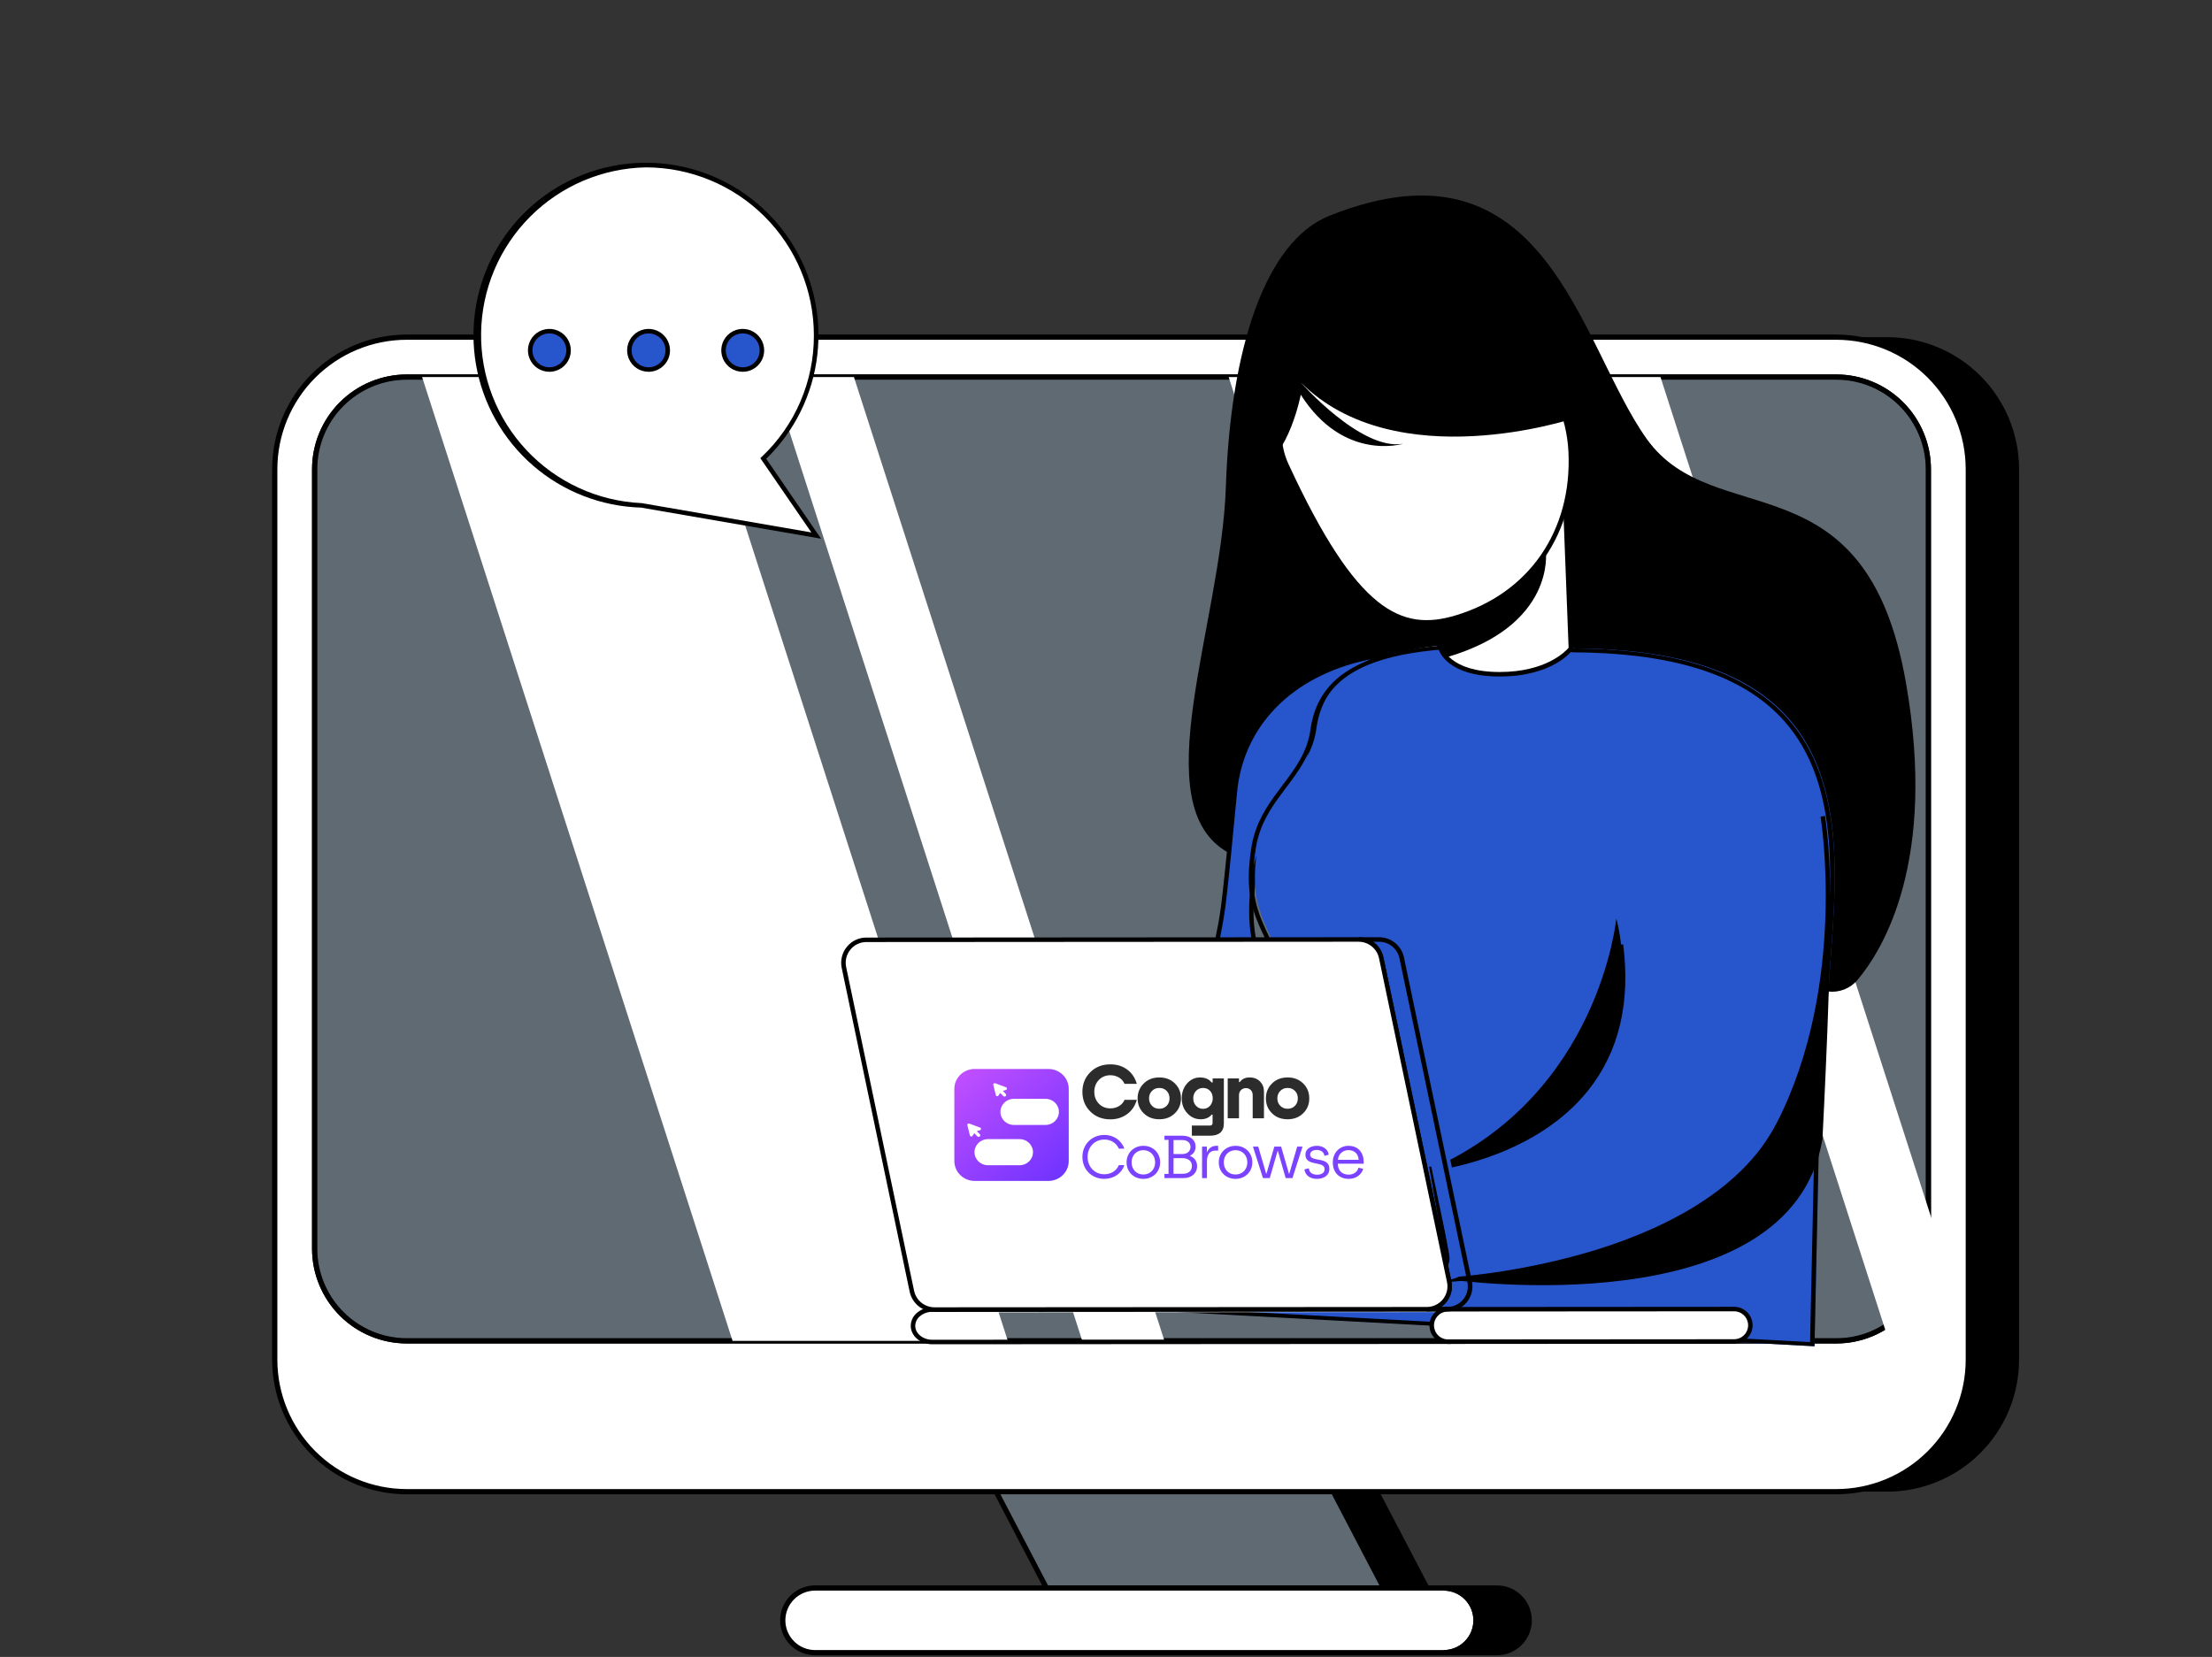 <svg width="299" height="224" viewBox="0 0 299 224" fill="none" xmlns="http://www.w3.org/2000/svg">
<rect x="0" y="0" width="299" height="224" fill="#333333" stroke="none"/>
<g clip-path="url(#clip0)">
<path d="M180.06 201.307L187.049 214.682H192.867L185.871 201.307H180.06Z" fill="black"/>
<path d="M193.449 215.035H186.836L179.478 200.957H186.083L193.449 215.035ZM187.261 214.33H192.279L185.65 201.662H180.642L187.261 214.33Z" fill="black"/>
<path d="M134.46 201.307L141.449 214.682H187.048L180.06 201.307H134.46Z" fill="#C2E6FF" fill-opacity="0.31"/>
<path d="M187.631 215.035H141.237L133.889 200.957H180.283L187.631 215.035ZM141.662 214.33H186.469L179.849 201.662H135.043L141.662 214.33Z" fill="black"/>
<path d="M255.078 45.581H248.225C252.957 45.581 257.495 47.461 260.841 50.807C264.187 54.153 266.067 58.691 266.067 63.423V183.815C266.067 188.546 264.187 193.084 260.841 196.43C257.495 199.776 252.957 201.656 248.225 201.656H255.078C259.81 201.656 264.348 199.776 267.694 196.43C271.04 193.084 272.919 188.546 272.919 183.815V63.425C272.92 61.081 272.458 58.761 271.562 56.596C270.665 54.431 269.351 52.464 267.694 50.807C266.038 49.151 264.071 47.836 261.906 46.939C259.741 46.043 257.421 45.581 255.078 45.581Z" fill="black"/>
<path d="M110.178 214.682C109.019 214.682 107.907 215.143 107.087 215.963C106.267 216.783 105.807 217.894 105.807 219.054C105.807 220.213 106.267 221.325 107.087 222.145C107.907 222.964 109.019 223.425 110.178 223.425H195.142C196.301 223.425 197.413 222.964 198.233 222.145C199.053 221.325 199.513 220.213 199.513 219.054C199.513 217.894 199.053 216.783 198.233 215.963C197.413 215.143 196.301 214.682 195.142 214.682H110.178Z" fill="white"/>
<path d="M195.142 223.778H110.178C108.925 223.778 107.724 223.28 106.838 222.394C105.952 221.508 105.454 220.307 105.454 219.054C105.454 217.801 105.952 216.599 106.838 215.713C107.724 214.827 108.925 214.33 110.178 214.33H195.142C196.395 214.33 197.597 214.827 198.483 215.713C199.369 216.599 199.866 217.801 199.866 219.054C199.866 220.307 199.369 221.508 198.483 222.394C197.597 223.28 196.395 223.778 195.142 223.778ZM110.178 215.035C109.113 215.036 108.091 215.46 107.338 216.213C106.584 216.967 106.161 217.988 106.16 219.054C106.161 220.119 106.584 221.141 107.338 221.894C108.091 222.647 109.113 223.071 110.178 223.072H195.142C196.208 223.072 197.23 222.649 197.984 221.895C198.737 221.142 199.161 220.119 199.161 219.054C199.161 217.988 198.737 216.966 197.984 216.212C197.23 215.459 196.208 215.035 195.142 215.035H110.178Z" fill="black"/>
<path d="M202.338 214.682H195.142C196.301 214.682 197.413 215.143 198.233 215.963C199.053 216.783 199.513 217.894 199.513 219.054C199.513 220.213 199.053 221.325 198.233 222.145C197.413 222.964 196.301 223.425 195.142 223.425H202.338C203.497 223.425 204.609 222.964 205.428 222.145C206.248 221.325 206.709 220.213 206.709 219.054C206.709 217.894 206.248 216.783 205.428 215.963C204.609 215.143 203.497 214.682 202.338 214.682Z" fill="black"/>
<path d="M202.338 223.778H195.142V223.072C196.208 223.072 197.23 222.649 197.984 221.895C198.737 221.142 199.16 220.119 199.16 219.054C199.16 217.988 198.737 216.966 197.984 216.212C197.23 215.459 196.208 215.035 195.142 215.035V214.33H202.338C203.59 214.33 204.792 214.827 205.678 215.713C206.564 216.599 207.061 217.801 207.061 219.054C207.061 220.307 206.564 221.508 205.678 222.394C204.792 223.28 203.59 223.778 202.338 223.778ZM197.624 223.072H202.338C203.403 223.072 204.425 222.649 205.179 221.895C205.933 221.142 206.356 220.119 206.356 219.054C206.356 217.988 205.933 216.966 205.179 216.212C204.425 215.459 203.403 215.035 202.338 215.035H197.616C197.928 215.23 198.217 215.46 198.477 215.721C198.982 216.223 199.367 216.833 199.602 217.506C199.837 218.179 199.917 218.896 199.835 219.603C199.753 220.311 199.511 220.991 199.128 221.592C198.745 222.193 198.231 222.699 197.624 223.072Z" fill="black"/>
<path d="M54.972 45.581H248.225C252.957 45.581 257.495 47.461 260.841 50.807C264.187 54.153 266.066 58.691 266.066 63.423V183.815C266.066 188.546 264.187 193.084 260.841 196.43C257.495 199.776 252.957 201.656 248.225 201.656H54.972C50.24 201.656 45.703 199.776 42.356 196.43C39.011 193.084 37.131 188.546 37.131 183.815V63.425C37.131 61.081 37.592 58.761 38.488 56.596C39.385 54.431 40.699 52.464 42.356 50.807C44.013 49.151 45.98 47.836 48.144 46.939C50.309 46.043 52.629 45.581 54.972 45.581ZM54.972 181.272H248.217C251.516 181.268 254.679 179.955 257.011 177.621C259.343 175.287 260.653 172.123 260.655 168.824V63.425C260.653 60.125 259.343 56.962 257.011 54.627C254.679 52.294 251.516 50.98 248.217 50.976H54.98C51.681 50.981 48.517 52.294 46.184 54.628C43.851 56.961 42.538 60.125 42.534 63.425V168.824C42.538 172.123 43.851 175.287 46.184 177.621C48.517 179.954 51.681 181.267 54.98 181.272H54.972Z" fill="white"/>
<path d="M248.225 202.015H54.972C50.149 202.008 45.525 200.088 42.115 196.676C38.706 193.265 36.788 188.64 36.784 183.817V63.425C36.788 58.601 38.706 53.977 42.116 50.566C45.525 47.154 50.149 45.235 54.972 45.228H248.225C253.048 45.235 257.672 47.154 261.082 50.566C264.491 53.977 266.409 58.601 266.413 63.425V183.817C266.409 188.64 264.491 193.265 261.082 196.676C257.672 200.088 253.048 202.008 248.225 202.015ZM54.972 45.934C50.336 45.94 45.892 47.785 42.614 51.064C39.337 54.343 37.494 58.788 37.49 63.425V183.817C37.493 188.453 39.336 192.899 42.614 196.178C45.891 199.458 50.336 201.303 54.972 201.309H248.225C252.861 201.303 257.306 199.458 260.583 196.178C263.861 192.899 265.704 188.453 265.707 183.817V63.425C265.703 58.788 263.86 54.343 260.583 51.064C257.305 47.785 252.861 45.94 248.225 45.934H54.972ZM248.225 181.625H54.98C51.587 181.621 48.333 180.271 45.934 177.871C43.534 175.471 42.184 172.217 42.181 168.824V63.425C42.185 60.031 43.535 56.778 45.934 54.378C48.334 51.979 51.587 50.629 54.98 50.625H248.225C251.616 50.632 254.866 51.983 257.263 54.382C259.66 56.782 261.007 60.033 261.01 63.425V168.824C261.008 172.215 259.661 175.468 257.264 177.867C254.867 180.267 251.616 181.618 248.225 181.625ZM54.98 51.329C51.774 51.333 48.7 52.608 46.432 54.876C44.165 57.144 42.89 60.218 42.887 63.425V168.824C42.89 172.03 44.165 175.105 46.432 177.372C48.7 179.64 51.774 180.916 54.98 180.919H248.225C251.43 180.914 254.503 179.638 256.769 177.371C259.035 175.103 260.308 172.029 260.31 168.824V63.425C260.308 60.219 259.035 57.145 256.769 54.878C254.503 52.61 251.43 51.334 248.225 51.329H54.98Z" fill="black"/>
<path d="M260.661 63.423V168.822C260.662 171.184 259.99 173.497 258.724 175.491C257.458 177.485 255.651 179.078 253.513 180.082C251.86 180.867 250.053 181.273 248.223 181.27H54.981C51.681 181.266 48.517 179.953 46.183 177.619C43.849 175.286 42.536 172.122 42.532 168.822V63.423C42.536 60.122 43.849 56.959 46.183 54.625C48.517 52.291 51.681 50.978 54.981 50.974H248.223C251.522 50.978 254.685 52.292 257.017 54.626C259.349 56.959 260.66 60.123 260.661 63.423Z" fill="#C2E6FF" fill-opacity="0.31"/>
<path d="M248.223 181.623H54.98C51.587 181.619 48.333 180.269 45.933 177.869C43.533 175.469 42.183 172.216 42.179 168.822V63.423C42.183 60.029 43.533 56.775 45.933 54.375C48.333 51.975 51.587 50.625 54.98 50.621H248.223C251.615 50.628 254.865 51.979 257.262 54.379C259.66 56.778 261.007 60.031 261.01 63.423V168.822C261.004 171.249 260.31 173.626 259.009 175.675C257.708 177.725 255.853 179.364 253.658 180.402C251.96 181.21 250.103 181.627 248.223 181.623ZM54.98 51.327C51.773 51.33 48.699 52.605 46.431 54.873C44.163 57.141 42.888 60.216 42.885 63.423V168.822C42.888 172.029 44.163 175.103 46.431 177.371C48.699 179.639 51.773 180.914 54.98 180.917H248.223C250 180.922 251.756 180.528 253.36 179.764C255.435 178.782 257.189 177.233 258.419 175.295C259.649 173.357 260.305 171.111 260.31 168.816V63.423C260.308 60.217 259.034 57.143 256.767 54.876C254.501 52.608 251.428 51.332 248.223 51.327H54.98Z" fill="black"/>
<g style="mix-blend-mode:soft-light">
<path d="M136.229 181.27H99.021L57.057 50.974H94.264L136.229 181.27Z" fill="white"/>
</g>
<g style="mix-blend-mode:soft-light">
<path d="M157.401 181.27H146.293L104.329 50.974H115.427L157.401 181.27Z" fill="white"/>
</g>
<g style="mix-blend-mode:soft-light">
<path d="M245.255 181.27H208.047L166.081 50.974H203.289L245.255 181.27Z" fill="white"/>
</g>
<g style="mix-blend-mode:soft-light">
<path d="M262.08 167.806V168.82C262.081 171.182 261.409 173.495 260.143 175.489C258.877 177.483 257.069 179.076 254.931 180.08L213.353 50.972H224.451L262.08 167.806Z" fill="white"/>
</g>
<path d="M251.086 132.474C250.606 133.045 249.992 133.487 249.299 133.761C248.605 134.035 247.854 134.132 247.114 134.043H247.071L247.163 132.516C248.523 110.717 247.507 87.896 212.479 87.71C212.435 87.698 212.39 87.69 212.345 87.685C210.022 87.294 208.317 87.121 207.508 87.049L206.987 87.012C200.27 86.822 194.329 86.992 189.551 88.091C189.538 88.091 189.532 88.091 189.52 88.091C186.619 88.537 184.654 88.948 184.654 88.948C174.282 91.211 167.741 98.131 166.896 107.118C166.608 110.159 166.344 112.923 166.105 115.307C154.476 108.994 165.075 84.49 165.7 65.852C166.324 47.213 170.991 32.65 179.689 29.175C209.087 17.416 213.416 46.473 222.58 59.323C231.744 72.173 252.256 61.351 257.642 92.371C261.831 116.372 254.587 128.299 251.086 132.474Z" fill="black"/>
<path d="M189.53 88.087C189.113 88.184 188.701 88.289 188.314 88.399C187.927 88.508 187.503 88.632 187.118 88.766C186.156 89.08 185.222 89.472 184.324 89.938C184.188 90.004 184.048 90.078 183.918 90.159C183.752 90.25 183.588 90.341 183.428 90.447C183.267 90.552 183.128 90.629 182.98 90.728C182.98 90.728 182.967 90.728 182.961 90.74C182.815 90.838 182.667 90.943 182.521 91.04C181.653 91.665 180.872 92.403 180.198 93.234C180.092 93.358 179.995 93.48 179.904 93.609C179.258 94.485 178.738 95.446 178.359 96.466C178.316 96.569 178.278 96.669 178.241 96.778C178.205 96.888 178.156 97.017 178.12 97.145C178.083 97.273 178.014 97.459 177.972 97.624C177.881 97.96 177.795 98.305 177.72 98.666C177.684 98.826 177.653 98.984 177.629 99.144C177.605 99.304 177.574 99.463 177.55 99.629C177.526 99.795 177.499 99.959 177.481 100.132C176.684 106.822 171.543 110.032 169.892 116.615C169.742 117.19 169.625 117.773 169.544 118.362C168.124 128.518 170.995 130.217 173.599 138.669C174.499 141.595 171.551 151.874 167.946 162.528C166.604 162.798 165.256 163.031 163.968 163.177C161.299 163.511 158.609 163.654 155.919 163.607C150.739 163.552 150.088 139.411 153.535 138.536C155.159 138.133 156.756 137.627 158.316 137.021C158.664 136.873 159.046 136.751 159.358 136.591C159.67 136.431 160 136.285 160.327 136.145L161.178 135.673C161.433 135.53 161.679 135.372 161.914 135.2C162.821 134.57 163.293 132.417 163.293 132.417L163.605 131.308L163.765 130.756C163.814 130.553 163.851 130.351 163.899 130.148L164.169 128.909L164.465 127.693L164.708 126.369C164.862 125.475 165.053 124.635 165.187 123.703C165.389 122.537 165.72 119.528 166.138 115.323C166.377 112.939 166.64 110.174 166.928 107.134C167.774 98.147 174.314 91.227 184.687 88.964C184.668 88.944 186.629 88.533 189.53 88.087Z" fill="#2755CB"/>
<path d="M156.872 163.919C156.545 163.919 156.221 163.919 155.895 163.919C152.904 163.887 151.775 157.156 151.434 154.265C150.696 148.115 150.99 138.874 153.448 138.248C155.06 137.849 156.646 137.347 158.194 136.743C158.315 136.693 158.451 136.64 158.585 136.589C158.81 136.502 159.023 136.421 159.208 136.328C159.534 136.165 159.856 136.017 160.193 135.872L161.018 135.413C161.172 135.337 161.319 135.246 161.456 135.142C161.549 135.073 161.642 135.008 161.746 134.939C162.393 134.489 162.859 132.911 162.985 132.352L163.461 130.673C163.483 130.58 163.506 130.47 163.528 130.363C163.55 130.255 163.569 130.16 163.591 130.067L163.861 128.834L164.157 127.602L164.398 126.294C164.459 125.943 164.523 125.598 164.601 125.254C164.7 124.735 164.803 124.197 164.884 123.632C165.071 122.553 165.381 119.82 165.833 115.265C166.079 112.803 166.358 109.869 166.624 107.076C167.496 97.798 174.225 90.907 184.62 88.638C184.642 88.638 186.625 88.22 189.5 87.776L189.615 88.385C189.191 88.484 188.782 88.587 188.399 88.693C188.016 88.798 187.606 88.924 187.221 89.056C186.268 89.366 185.342 89.754 184.453 90.217C184.319 90.284 184.186 90.353 184.048 90.42C183.873 90.517 183.717 90.603 183.569 90.7C183.421 90.797 183.267 90.886 183.125 90.982L183.107 90.994C183.032 91.043 182.959 91.093 182.886 91.144L182.665 91.294C181.823 91.902 181.065 92.619 180.411 93.427C180.293 93.563 180.208 93.674 180.127 93.786C179.498 94.641 178.991 95.578 178.618 96.571C178.574 96.681 178.539 96.774 178.505 96.88C178.47 96.985 178.422 97.109 178.387 97.23C178.328 97.393 178.282 97.545 178.241 97.701C178.138 98.086 178.059 98.41 177.994 98.727C177.957 98.887 177.929 99.039 177.905 99.191C177.88 99.343 177.85 99.513 177.826 99.673C177.801 99.834 177.777 100.004 177.761 100.164C177.323 103.832 175.571 106.526 173.878 109.131C172.42 111.374 170.914 113.693 170.164 116.688C170.015 117.252 169.9 117.825 169.821 118.403C168.807 125.623 169.957 128.433 171.695 132.686C172.366 134.329 173.126 136.19 173.862 138.58C174.647 141.127 172.745 149.216 168.207 162.626L168.151 162.792L167.978 162.826C166.456 163.133 165.14 163.345 163.976 163.479C161.619 163.773 159.247 163.92 156.872 163.919ZM185.301 89.129L184.731 89.242C174.61 91.448 168.059 98.141 167.212 107.143C166.948 109.936 166.669 112.87 166.421 115.333C165.969 119.903 165.657 122.653 165.468 123.735C165.387 124.299 165.282 124.842 165.182 125.357C165.115 125.7 165.051 126.04 164.99 126.389L164.744 127.719L164.446 128.96L164.179 130.193C164.157 130.29 164.136 130.383 164.118 130.476C164.1 130.57 164.069 130.71 164.041 130.819L163.569 132.49C163.522 132.705 163.045 134.76 162.07 135.44C161.965 135.505 161.886 135.561 161.805 135.62C161.643 135.741 161.47 135.848 161.29 135.938L160.454 136.401C160.1 136.557 159.787 136.701 159.473 136.855C159.253 136.963 159.027 137.058 158.796 137.141C158.668 137.189 158.54 137.238 158.415 137.291C156.841 137.905 155.228 138.417 153.587 138.821C151.965 139.227 151.171 146.984 152.03 154.173C152.703 159.779 154.188 163.274 155.903 163.297C158.579 163.342 161.255 163.199 163.911 162.869C165.024 162.743 166.263 162.543 167.694 162.261C173.242 145.838 173.799 140.415 173.288 138.757C172.56 136.391 171.806 134.541 171.139 132.911C169.43 128.723 168.193 125.696 169.225 118.314C169.309 117.713 169.428 117.118 169.582 116.532C170.356 113.44 171.891 111.078 173.377 108.793C175.109 106.129 176.743 103.613 177.163 100.089C177.181 99.925 177.205 99.763 177.23 99.6C177.254 99.438 177.282 99.244 177.315 99.081C177.347 98.919 177.369 98.759 177.408 98.591C177.473 98.27 177.556 97.934 177.663 97.538C177.706 97.369 177.757 97.202 177.817 97.038C177.85 96.92 177.895 96.79 177.941 96.667C177.988 96.543 178.016 96.452 178.061 96.344C178.451 95.302 178.983 94.319 179.642 93.423C179.727 93.301 179.827 93.175 179.95 93.031C180.64 92.184 181.439 91.43 182.324 90.789C182.408 90.734 182.479 90.686 182.55 90.635L182.752 90.497L182.821 90.43H182.86C182.989 90.345 183.119 90.264 183.265 90.183C183.411 90.102 183.594 89.98 183.76 89.893C183.926 89.806 184.046 89.733 184.188 89.664C184.54 89.475 184.911 89.296 185.301 89.129Z" fill="black"/>
<path d="M247.655 126.678L247.563 128.008L245.97 150.332L245.282 182L158 177.276C158 177.276 163.751 164.772 168.404 152.812C172.009 143.536 174.958 134.586 174.057 132.039C171.456 124.68 168.583 123.201 170.002 114.359C170.083 113.846 170.2 113.338 170.351 112.837C172.001 107.106 177.143 104.308 177.94 98.486C178.776 92.386 183.196 89.365 190.038 87.994C193.519 87.3 197.627 87.026 202.204 87C202.492 87 202.788 87 203.082 87C203.282 87 203.485 87 203.69 87C204.919 87 206.178 87.021 207.47 87.055L207.991 87.087C208.802 87.15 210.505 87.3 212.829 87.641C212.874 87.645 212.919 87.652 212.963 87.662C247.999 87.83 249.015 107.699 247.655 126.678Z" fill="#2755CB"/>
<path d="M245.269 182L244.951 181.984L157 177.265L157.157 176.928C157.213 176.803 162.974 164.365 167.584 152.616C173.199 138.291 173.764 133.566 173.249 132.125C172.519 130.077 171.763 128.476 171.096 127.065C169.38 123.439 168.139 120.819 169.174 114.429C169.259 113.909 169.378 113.394 169.532 112.886C170.309 110.209 171.848 108.165 173.339 106.187C175.075 103.881 176.714 101.702 177.135 98.652C177.928 92.901 181.859 89.513 189.501 87.993C192.74 87.355 196.752 87.03 201.771 87C202.058 87 202.356 87 202.653 87C202.857 87 203.06 87 203.263 87C204.528 87 205.805 87.023 207.06 87.054L207.595 87.086C209.142 87.207 210.781 87.395 212.475 87.641L212.597 87.658C225.408 87.723 234.445 90.34 240.201 95.66C248.587 103.405 248.443 115.757 247.65 126.725L247.558 128.046L245.958 150.243L245.269 182ZM157.878 176.786L244.671 181.442L245.348 150.227L247.04 126.697C247.825 115.836 247.973 103.614 239.754 96.021C234.111 90.809 225.215 88.246 212.556 88.186L212.473 88.176C212.449 88.176 212.42 88.176 212.396 88.165C210.694 87.918 209.069 87.732 207.544 87.612L207.027 87.581C205.791 87.551 204.518 87.534 203.255 87.528C203.055 87.528 202.851 87.528 202.645 87.528C202.354 87.528 202.064 87.528 201.779 87.528C196.799 87.558 192.832 87.879 189.635 88.509C182.278 89.971 178.498 93.215 177.739 98.717C177.302 101.889 175.545 104.221 173.847 106.476C172.385 108.417 170.874 110.425 170.122 113.018C169.972 113.506 169.858 114.002 169.778 114.502C168.762 120.752 169.915 123.185 171.657 126.867C172.33 128.289 173.093 129.9 173.831 131.969C174.618 134.174 172.711 141.176 168.16 152.785C163.971 163.466 158.832 174.711 157.878 176.786Z" fill="black"/>
<path d="M211.591 68.009L189.013 71.889L192.008 80.441V80.469L192.835 82.825L193.624 85.09L193.788 85.558L194.71 87.614C194.71 87.614 195.592 91.152 202.698 91.152C209.805 91.152 212.351 87.675 212.351 87.675L211.591 68.009Z" fill="white"/>
<path d="M202.709 91.456C195.708 91.456 194.544 88.097 194.435 87.716L193.52 85.688L193.346 85.195L191.724 80.575L188.6 71.654L211.873 67.652L212.645 87.77L212.582 87.856C212.485 88.001 209.89 91.456 202.709 91.456ZM189.419 72.129L194.082 85.457L195.012 87.539C195.012 87.572 195.959 90.848 202.705 90.848C208.963 90.848 211.605 88.075 212.031 87.574L211.293 68.368L189.419 72.129Z" fill="black"/>
<path d="M212.315 61.101C212.814 71.707 206.979 80.463 196.803 83.499C189.014 85.822 182.998 82.56 173.907 62.902C169.447 53.265 181.611 43.294 192.211 42.797C194.733 42.679 197.253 43.059 199.629 43.915C202.004 44.77 204.187 46.086 206.054 47.785C207.921 49.485 209.435 51.536 210.509 53.821C211.583 56.105 212.197 58.579 212.315 61.101Z" fill="white"/>
<path d="M192.777 84.462C186.867 84.462 181.303 79.616 173.631 63.029C172.082 59.68 172.381 56.069 174.493 52.586C177.844 47.063 185.291 42.818 192.197 42.493C194.759 42.373 197.319 42.759 199.732 43.628C202.144 44.497 204.362 45.833 206.259 47.559C208.155 49.286 209.693 51.369 210.784 53.69C211.876 56.01 212.499 58.523 212.619 61.085C213.134 72.043 207.107 80.751 196.89 83.792C195.559 84.213 194.173 84.438 192.777 84.462ZM193.133 43.079C192.831 43.079 192.525 43.079 192.225 43.102C185.506 43.416 178.266 47.538 175.012 52.902C173.011 56.203 172.723 59.617 174.183 62.774C183.414 82.732 189.435 85.378 196.716 83.207C206.65 80.244 212.512 71.778 212.011 61.107C211.786 56.25 209.699 51.666 206.184 48.306C202.67 44.946 197.996 43.069 193.133 43.063V43.079Z" fill="black"/>
<path d="M195.495 88.869C195.132 88.526 194.865 88.093 194.721 87.614C194.427 86.7 193.125 84.123 193.125 84.123C193.125 84.123 202.518 84.147 208.953 74.543C208.953 74.543 210.324 84.573 195.495 88.869Z" fill="black"/>
<path d="M218.474 124.183C218.474 124.183 216.244 147.892 193.537 158.001C193.537 158.001 211.309 155.12 216.345 144.417C221.382 133.714 218.474 124.183 218.474 124.183Z" fill="black"/>
<path d="M195.913 173.316L193.174 157.731L193.5 157.699C193.632 157.685 206.896 156.239 214.229 146.996C218.251 141.928 219.786 135.44 218.795 127.735L219.403 127.658C220.417 135.535 218.839 142.167 214.709 147.369C207.863 155.996 196 157.969 193.892 158.255L196.424 172.668C202.572 172.149 208.653 171.027 214.582 169.318C223.502 166.709 235.193 161.549 240.174 151.803C249.752 133.051 246.127 110.632 246.09 110.407L246.688 110.305C246.727 110.532 250.388 133.145 240.715 152.071C235.635 162.005 223.786 167.254 214.742 169.898C208.687 171.647 202.471 172.782 196.189 173.286L195.913 173.316Z" fill="black"/>
<path d="M162.054 173.021L196.166 172.998C195.495 172.991 194.843 173.219 194.323 173.643C194.088 173.827 193.898 174.061 193.765 174.328C193.633 174.596 193.563 174.89 193.559 175.188C193.559 176.404 194.735 177.382 196.168 177.382L126.019 177.428C124.583 177.428 123.409 176.441 123.407 175.234C123.413 174.937 123.485 174.644 123.617 174.377C123.749 174.11 123.938 173.875 124.172 173.69C124.691 173.265 125.344 173.037 126.015 173.045L162.054 173.021Z" fill="white"/>
<path d="M126.02 181.732C124.415 181.732 123.109 180.613 123.107 179.234C123.112 178.892 123.193 178.555 123.344 178.247C123.495 177.94 123.713 177.67 123.981 177.456C124.552 176.988 125.27 176.735 126.008 176.741L162.044 176.716L196.154 176.694V177.302C195.554 177.294 194.971 177.497 194.506 177.876C194.305 178.032 194.142 178.231 194.029 178.458C193.916 178.685 193.855 178.934 193.851 179.188C193.856 179.443 193.918 179.693 194.032 179.921C194.146 180.149 194.309 180.349 194.51 180.506C194.973 180.884 195.556 181.086 196.154 181.077V181.686L126.004 181.732H126.02ZM162.054 177.325L126.018 177.349C125.419 177.341 124.836 177.544 124.372 177.923C124.173 178.079 124.01 178.278 123.897 178.505C123.783 178.732 123.721 178.981 123.715 179.234C123.715 180.277 124.749 181.124 126.02 181.124L194.266 181.077C194.22 181.043 194.175 181.008 194.13 180.97C193.858 180.76 193.638 180.49 193.486 180.182C193.334 179.873 193.256 179.534 193.256 179.19C193.256 178.846 193.334 178.507 193.486 178.198C193.638 177.89 193.858 177.62 194.13 177.41C194.173 177.373 194.218 177.337 194.264 177.302L162.054 177.325Z" fill="black"/>
<path d="M234.406 176.972C234.987 176.972 235.545 177.203 235.956 177.614C236.367 178.025 236.597 178.582 236.597 179.163C236.597 179.745 236.367 180.302 235.956 180.713C235.545 181.124 234.987 181.355 234.406 181.355L195.724 181.382C195.143 181.38 194.585 181.148 194.174 180.737C193.763 180.326 193.531 179.769 193.528 179.188C193.526 178.9 193.582 178.615 193.693 178.35C193.803 178.085 193.966 177.844 194.171 177.643C194.374 177.439 194.615 177.277 194.881 177.166C195.147 177.055 195.432 176.998 195.72 176.998L233.591 176.974L234.406 176.972Z" fill="white"/>
<path d="M195.726 181.686C195.064 181.685 194.43 181.421 193.961 180.953C193.493 180.485 193.23 179.85 193.229 179.188C193.227 178.86 193.29 178.535 193.416 178.233C193.542 177.93 193.727 177.656 193.96 177.426C194.192 177.194 194.467 177.009 194.769 176.884C195.072 176.758 195.397 176.694 195.724 176.694L234.408 176.668C235.07 176.668 235.705 176.931 236.173 177.399C236.641 177.867 236.904 178.502 236.904 179.164C236.904 179.825 236.641 180.46 236.173 180.928C235.705 181.396 235.07 181.659 234.408 181.659L195.726 181.686ZM234.408 177.276L195.726 177.302C195.478 177.302 195.232 177.35 195.002 177.446C194.773 177.541 194.565 177.681 194.39 177.858C194.213 178.031 194.073 178.238 193.978 178.466C193.883 178.695 193.835 178.94 193.837 179.188C193.839 179.688 194.039 180.168 194.393 180.522C194.746 180.876 195.226 181.075 195.726 181.077L234.408 181.051C234.909 181.05 235.39 180.85 235.744 180.496C236.098 180.141 236.297 179.661 236.298 179.159C236.295 178.66 236.095 178.181 235.741 177.828C235.387 177.476 234.908 177.277 234.408 177.276Z" fill="black"/>
<path d="M198.037 171.849C197.748 172.207 197.383 172.495 196.968 172.694C196.553 172.892 196.099 172.996 195.639 172.996H192.873C193.333 172.995 193.788 172.892 194.203 172.693C194.618 172.495 194.983 172.206 195.272 171.848C195.562 171.49 195.767 171.072 195.875 170.625C195.982 170.177 195.988 169.712 195.892 169.262L186.702 125.469C186.551 124.774 186.167 124.151 185.614 123.703C185.061 123.256 184.372 123.01 183.661 123.007H186.426C187.137 123.01 187.826 123.256 188.379 123.703C188.932 124.151 189.316 124.774 189.467 125.469L198.658 169.262C198.756 169.712 198.751 170.178 198.643 170.626C198.536 171.074 198.329 171.492 198.037 171.849Z" fill="#2755CB"/>
<path d="M192.874 177.302V176.694C193.289 176.693 193.698 176.6 194.073 176.421C194.447 176.242 194.777 175.982 195.038 175.659C195.298 175.336 195.484 174.959 195.581 174.556C195.677 174.152 195.683 173.732 195.597 173.326L186.404 129.534C186.268 128.908 185.922 128.347 185.424 127.943C184.926 127.54 184.306 127.319 183.665 127.316V126.707H186.433C187.212 126.711 187.968 126.98 188.574 127.47C189.181 127.961 189.602 128.644 189.768 129.406L198.958 173.199C199.063 173.693 199.057 174.204 198.939 174.695C198.821 175.186 198.595 175.645 198.277 176.037C197.959 176.43 197.557 176.747 197.101 176.965C196.645 177.183 196.147 177.296 195.641 177.296L192.874 177.302ZM185.589 127.316C186.307 127.808 186.809 128.557 186.992 129.408L196.183 173.201C196.288 173.695 196.282 174.206 196.164 174.697C196.046 175.188 195.819 175.647 195.501 176.039C195.299 176.288 195.063 176.507 194.8 176.69H195.631C196.046 176.689 196.455 176.596 196.829 176.416C197.203 176.237 197.532 175.977 197.793 175.655C198.054 175.333 198.24 174.956 198.337 174.553C198.434 174.15 198.439 173.73 198.354 173.324L189.163 129.532C189.027 128.906 188.68 128.345 188.182 127.942C187.684 127.539 187.063 127.318 186.422 127.316H185.589Z" fill="black"/>
<path d="M195.272 175.851C194.983 176.209 194.618 176.497 194.203 176.696C193.788 176.895 193.334 176.998 192.874 176.998L126.302 177.043C125.591 177.04 124.902 176.795 124.349 176.347C123.796 175.9 123.412 175.277 123.261 174.582L114.071 130.789C113.978 130.339 113.987 129.873 114.096 129.427C114.205 128.981 114.412 128.564 114.702 128.208C114.992 127.851 115.358 127.563 115.772 127.365C116.187 127.167 116.64 127.064 117.1 127.062L183.663 127.018C184.374 127.021 185.063 127.266 185.616 127.714C186.169 128.161 186.553 128.784 186.704 129.479L195.895 173.272C195.991 173.721 195.985 174.186 195.877 174.632C195.769 175.079 195.563 175.495 195.272 175.851Z" fill="white"/>
<path d="M126.3 177.343C125.52 177.339 124.764 177.07 124.158 176.579C123.552 176.088 123.131 175.405 122.965 174.642L113.775 130.849C113.673 130.355 113.681 129.844 113.801 129.353C113.92 128.862 114.146 128.404 114.464 128.011C114.781 127.617 115.182 127.299 115.638 127.081C116.095 126.862 116.594 126.749 117.1 126.75L183.663 126.705C184.443 126.709 185.199 126.978 185.805 127.469C186.412 127.96 186.832 128.643 186.998 129.406L196.188 173.199C196.294 173.693 196.288 174.204 196.17 174.695C196.052 175.186 195.825 175.645 195.507 176.037C195.189 176.43 194.788 176.747 194.332 176.965C193.876 177.183 193.377 177.296 192.872 177.296L126.3 177.341V177.343ZM183.665 127.312L117.102 127.356C116.687 127.355 116.277 127.448 115.903 127.627C115.529 127.806 115.2 128.067 114.941 128.39C114.679 128.713 114.492 129.09 114.394 129.494C114.296 129.898 114.288 130.319 114.373 130.726L123.563 174.519C123.7 175.144 124.046 175.704 124.543 176.107C125.041 176.51 125.66 176.731 126.3 176.735L192.872 176.69C193.286 176.689 193.696 176.596 194.07 176.416C194.444 176.237 194.774 175.977 195.035 175.654C195.295 175.332 195.481 174.955 195.578 174.552C195.675 174.148 195.68 173.728 195.594 173.322L186.402 129.53C186.265 128.905 185.919 128.345 185.422 127.943C184.924 127.54 184.305 127.319 183.665 127.316V127.312Z" fill="black"/>
<path d="M155.326 151.634C157.311 151.439 158.762 149.673 158.568 147.688C158.374 145.703 156.607 144.252 154.623 144.446C152.638 144.64 151.186 146.407 151.381 148.392C151.575 150.376 153.341 151.828 155.326 151.634Z" fill="#2755CB"/>
<path d="M154.985 151.941C154.463 151.953 153.944 151.86 153.459 151.669C152.974 151.478 152.532 151.191 152.159 150.827C151.786 150.462 151.489 150.027 151.287 149.546C151.085 149.065 150.98 148.549 150.98 148.027C150.98 147.505 151.085 146.989 151.287 146.508C151.489 146.028 151.786 145.592 152.159 145.227C152.532 144.863 152.974 144.576 153.459 144.385C153.944 144.194 154.463 144.101 154.985 144.113C156.022 144.114 157.016 144.526 157.75 145.26C158.484 145.993 158.897 146.987 158.9 148.024C158.899 149.062 158.487 150.057 157.753 150.792C157.02 151.526 156.025 151.939 154.987 151.941H154.985ZM154.985 144.721C154.544 144.71 154.105 144.788 153.694 144.949C153.284 145.11 152.909 145.352 152.594 145.66C152.278 145.968 152.027 146.336 151.856 146.743C151.684 147.149 151.596 147.586 151.596 148.027C151.596 148.468 151.684 148.905 151.856 149.311C152.027 149.718 152.278 150.086 152.594 150.394C152.909 150.702 153.284 150.944 153.694 151.105C154.105 151.266 154.544 151.344 154.985 151.333C155.861 151.331 156.701 150.982 157.321 150.362C157.941 149.741 158.289 148.901 158.289 148.024C158.287 147.148 157.938 146.309 157.319 145.69C156.7 145.071 155.86 144.723 154.985 144.721Z" fill="black"/>
<path d="M212.629 56.584C212.629 56.584 188.679 64.552 175.829 51.704C175.829 51.704 183.995 60.984 189.648 59.992C189.648 59.992 181.633 62.48 175.829 53.362C175.829 53.362 174.217 61.75 170.049 63.461C170.049 63.461 166.239 40.101 186.365 37.2C206.492 34.298 211.654 47.367 212.629 56.584Z" fill="black"/>
<path d="M196.166 172.998C196.166 172.998 242.009 179.52 246.343 154.021C246.343 154.021 247.846 124.96 247.11 125.274C246.536 125.521 246.627 153.658 229.339 163.325C212.051 172.992 196.166 172.998 196.166 172.998Z" fill="black"/>
<path d="M103.178 61.986L110.329 72.405L86.675 68.317C81.357 68.168 76.256 66.18 72.239 62.693C68.222 59.206 65.537 54.434 64.642 49.191C63.747 43.947 64.697 38.555 67.329 33.932C69.962 29.31 74.115 25.743 79.082 23.837C84.049 21.932 89.522 21.807 94.571 23.483C99.619 25.16 103.931 28.533 106.772 33.031C109.614 37.528 110.809 42.871 110.154 48.15C109.5 53.429 107.036 58.319 103.182 61.986H103.178Z" fill="white"/>
<path d="M110.984 72.826L86.642 68.622C81.265 68.466 76.108 66.457 72.043 62.933C67.979 59.41 65.258 54.589 64.341 49.289C63.424 43.989 64.369 38.535 67.013 33.851C69.659 29.167 73.841 25.542 78.854 23.59C83.866 21.638 89.399 21.478 94.515 23.139C99.631 24.8 104.016 28.179 106.925 32.703C109.835 37.227 111.091 42.618 110.481 47.962C109.87 53.306 107.43 58.275 103.575 62.026L110.984 72.826ZM87.325 22.627C81.431 22.734 75.809 25.128 71.649 29.305C67.489 33.482 65.115 39.112 65.031 45.007C64.947 50.902 67.159 56.598 71.199 60.891C75.239 65.185 80.79 67.739 86.678 68.013H86.725L109.668 71.979L102.774 61.939L102.963 61.761C105.202 59.65 106.983 57.102 108.196 54.275C109.409 51.447 110.028 48.401 110.014 45.324C110.008 39.308 107.615 33.54 103.362 29.285C99.109 25.03 93.341 22.636 87.325 22.627Z" fill="black"/>
<path d="M74.261 49.959C75.694 49.959 76.856 48.797 76.856 47.364C76.856 45.931 75.694 44.769 74.261 44.769C72.827 44.769 71.665 45.931 71.665 47.364C71.665 48.797 72.827 49.959 74.261 49.959Z" fill="#2755CB"/>
<path d="M74.261 50.263C73.687 50.263 73.127 50.093 72.65 49.774C72.173 49.456 71.802 49.003 71.582 48.473C71.363 47.944 71.305 47.361 71.417 46.798C71.529 46.236 71.805 45.719 72.21 45.314C72.616 44.908 73.133 44.632 73.695 44.52C74.257 44.408 74.84 44.466 75.37 44.685C75.9 44.905 76.353 45.276 76.671 45.753C76.99 46.23 77.16 46.79 77.16 47.364C77.159 48.133 76.854 48.87 76.31 49.413C75.766 49.957 75.029 50.262 74.261 50.263ZM74.261 45.073C73.808 45.073 73.365 45.207 72.988 45.459C72.611 45.711 72.317 46.068 72.144 46.487C71.971 46.906 71.925 47.366 72.014 47.811C72.102 48.255 72.32 48.663 72.641 48.984C72.961 49.304 73.369 49.522 73.814 49.611C74.258 49.699 74.719 49.654 75.137 49.48C75.556 49.307 75.914 49.013 76.165 48.636C76.417 48.26 76.552 47.817 76.552 47.364C76.55 46.757 76.308 46.176 75.879 45.747C75.449 45.318 74.867 45.077 74.261 45.077V45.073Z" fill="black"/>
<path d="M87.668 49.959C89.102 49.959 90.263 48.797 90.263 47.364C90.263 45.931 89.102 44.769 87.668 44.769C86.235 44.769 85.073 45.931 85.073 47.364C85.073 48.797 86.235 49.959 87.668 49.959Z" fill="#2755CB"/>
<path d="M87.668 50.263C87.094 50.263 86.534 50.093 86.057 49.774C85.58 49.456 85.209 49.003 84.989 48.473C84.77 47.944 84.712 47.361 84.824 46.798C84.936 46.236 85.212 45.719 85.618 45.314C86.023 44.908 86.54 44.632 87.102 44.52C87.665 44.408 88.248 44.466 88.777 44.685C89.307 44.905 89.76 45.276 90.078 45.753C90.397 46.23 90.567 46.79 90.567 47.364C90.567 48.133 90.261 48.87 89.717 49.413C89.174 49.957 88.437 50.262 87.668 50.263ZM87.668 45.073C87.215 45.073 86.772 45.207 86.395 45.459C86.018 45.711 85.725 46.068 85.551 46.487C85.378 46.906 85.332 47.366 85.421 47.811C85.509 48.255 85.727 48.663 86.048 48.984C86.368 49.304 86.776 49.522 87.221 49.611C87.665 49.699 88.126 49.654 88.544 49.48C88.963 49.307 89.321 49.013 89.573 48.636C89.825 48.26 89.959 47.817 89.959 47.364C89.957 46.757 89.715 46.176 89.286 45.747C88.856 45.318 88.275 45.077 87.668 45.077V45.073Z" fill="black"/>
<path d="M100.392 49.959C101.826 49.959 102.988 48.797 102.988 47.364C102.988 45.931 101.826 44.769 100.392 44.769C98.959 44.769 97.797 45.931 97.797 47.364C97.797 48.797 98.959 49.959 100.392 49.959Z" fill="#2755CB"/>
<path d="M100.394 50.263C99.821 50.263 99.26 50.093 98.784 49.774C98.307 49.456 97.935 49.003 97.716 48.473C97.496 47.944 97.439 47.361 97.551 46.798C97.663 46.236 97.939 45.719 98.344 45.314C98.75 44.908 99.266 44.632 99.829 44.52C100.391 44.408 100.974 44.466 101.504 44.685C102.034 44.905 102.486 45.276 102.805 45.753C103.124 46.23 103.294 46.79 103.294 47.364C103.293 48.133 102.987 48.87 102.444 49.413C101.9 49.957 101.163 50.262 100.394 50.263ZM100.394 45.073C99.941 45.073 99.498 45.207 99.121 45.459C98.745 45.711 98.451 46.068 98.278 46.487C98.104 46.906 98.059 47.366 98.147 47.811C98.236 48.255 98.454 48.663 98.774 48.984C99.095 49.304 99.503 49.522 99.947 49.611C100.392 49.699 100.852 49.654 101.271 49.48C101.69 49.307 102.048 49.013 102.299 48.636C102.551 48.26 102.685 47.817 102.685 47.364C102.684 46.757 102.442 46.176 102.012 45.747C101.583 45.318 101.001 45.077 100.394 45.077V45.073Z" fill="black"/>
<rect x="141" y="140" width="23" height="18" fill="white"/>
<path d="M150.092 151.325C150.949 151.325 151.701 151.09 152.338 150.63C152.976 150.169 153.425 149.525 153.665 148.686H152.004C151.837 149.065 151.586 149.351 151.241 149.545C150.897 149.74 150.51 149.842 150.092 149.842C149.465 149.842 148.943 149.627 148.535 149.208C148.128 148.789 147.919 148.247 147.919 147.602C147.919 146.958 148.128 146.426 148.535 145.997C148.943 145.577 149.465 145.362 150.092 145.362C150.521 145.362 150.907 145.465 151.252 145.669C151.597 145.874 151.847 146.16 152.004 146.528H153.665C153.425 145.69 152.976 145.035 152.338 144.575C151.701 144.115 150.949 143.89 150.092 143.89C148.985 143.89 148.076 144.248 147.376 144.953C146.665 145.659 146.31 146.549 146.31 147.602C146.31 148.666 146.665 149.556 147.376 150.261C148.076 150.967 148.985 151.325 150.092 151.325ZM156.709 151.315C157.555 151.315 158.255 151.049 158.809 150.507C159.362 149.965 159.634 149.3 159.634 148.492C159.634 147.684 159.362 147.009 158.809 146.467C158.255 145.925 157.555 145.659 156.709 145.659C155.862 145.659 155.162 145.925 154.609 146.467C154.055 147.009 153.773 147.684 153.773 148.492C153.773 149.3 154.044 149.965 154.598 150.507C155.152 151.049 155.852 151.315 156.709 151.315ZM155.716 149.494C155.455 149.228 155.319 148.891 155.319 148.492C155.319 148.083 155.455 147.745 155.716 147.48C155.977 147.214 156.301 147.081 156.709 147.081C157.116 147.081 157.44 147.214 157.701 147.48C157.962 147.745 158.088 148.083 158.088 148.492C158.088 148.891 157.962 149.228 157.701 149.494C157.44 149.76 157.116 149.893 156.709 149.893C156.301 149.893 155.977 149.76 155.716 149.494ZM163.592 153.534C164.167 153.534 164.627 153.401 164.95 153.125C165.274 152.849 165.431 152.43 165.431 151.867V145.792H163.916V146.344H163.801C163.676 146.211 163.561 146.109 163.456 146.017C163.342 145.935 163.185 145.853 162.965 145.772C162.746 145.7 162.506 145.659 162.234 145.659C161.524 145.659 160.928 145.935 160.458 146.477C159.977 147.019 159.737 147.694 159.737 148.482C159.737 149.29 159.988 149.955 160.489 150.497C160.98 151.039 161.586 151.315 162.307 151.315C162.945 151.315 163.436 151.1 163.791 150.681H163.906V151.795C163.906 152.041 163.791 152.164 163.561 152.164H161.106V153.534H163.592ZM162.61 149.903C162.245 149.903 161.931 149.77 161.68 149.505C161.419 149.239 161.294 148.901 161.294 148.482C161.294 148.073 161.419 147.735 161.68 147.469C161.931 147.214 162.245 147.081 162.61 147.081C162.986 147.081 163.3 147.203 163.55 147.459C163.801 147.715 163.927 148.062 163.927 148.482C163.927 148.881 163.801 149.218 163.561 149.494C163.31 149.77 162.997 149.903 162.61 149.903ZM167.478 151.182V148.052C167.478 147.776 167.572 147.551 167.749 147.367C167.927 147.193 168.146 147.101 168.418 147.101C168.679 147.101 168.899 147.193 169.076 147.367C169.243 147.541 169.327 147.766 169.327 148.042V151.182H170.852V147.561C170.852 147.019 170.675 146.569 170.319 146.201C169.954 145.843 169.494 145.659 168.919 145.659C168.324 145.659 167.885 145.864 167.582 146.283H167.478V145.792H165.952V151.182H167.478ZM174.05 151.315C174.896 151.315 175.596 151.049 176.15 150.507C176.704 149.965 176.976 149.3 176.976 148.492C176.976 147.684 176.704 147.009 176.15 146.467C175.596 145.925 174.896 145.659 174.05 145.659C173.204 145.659 172.504 145.925 171.95 146.467C171.396 147.009 171.114 147.684 171.114 148.492C171.114 149.3 171.386 149.965 171.94 150.507C172.493 151.049 173.193 151.315 174.05 151.315ZM173.058 149.494C172.796 149.228 172.661 148.891 172.661 148.492C172.661 148.083 172.796 147.745 173.058 147.48C173.319 147.214 173.643 147.081 174.05 147.081C174.458 147.081 174.782 147.214 175.043 147.48C175.304 147.745 175.429 148.083 175.429 148.492C175.429 148.891 175.304 149.228 175.043 149.494C174.782 149.76 174.458 149.893 174.05 149.893C173.643 149.893 173.319 149.76 173.058 149.494Z" fill="#2D2C2C"/>
<path d="M149.269 159.372C150.573 159.372 151.618 158.619 151.985 157.514H151.233C150.941 158.267 150.18 158.75 149.277 158.75C147.982 158.75 147.012 157.76 147.012 156.402C147.012 155.06 147.982 154.054 149.277 154.054C150.18 154.054 150.924 154.544 151.233 155.289H151.985C151.601 154.209 150.581 153.432 149.277 153.432C147.581 153.432 146.31 154.716 146.31 156.402C146.31 158.104 147.572 159.372 149.269 159.372ZM154.546 159.372C155.85 159.372 156.82 158.414 156.82 157.138C156.82 155.862 155.867 154.904 154.555 154.904C153.259 154.904 152.281 155.854 152.281 157.138C152.281 158.431 153.242 159.372 154.546 159.372ZM154.546 158.783C153.619 158.783 152.958 158.095 152.958 157.138C152.958 156.205 153.61 155.494 154.546 155.494C155.482 155.494 156.143 156.197 156.143 157.138C156.143 158.087 155.482 158.783 154.546 158.783ZM157.401 159.265H160.009C160.995 159.265 161.814 158.668 161.814 157.637C161.814 156.827 161.263 156.418 160.87 156.287V156.238C161.338 155.993 161.614 155.567 161.614 155.003C161.614 154.168 160.954 153.538 159.842 153.538H157.401V154.103H157.953V158.701H157.401V159.265ZM158.63 156.017V154.127H159.842C160.469 154.127 160.92 154.487 160.92 155.052C160.92 155.633 160.477 156.017 159.817 156.017H158.63ZM158.63 158.684V156.574H159.817C160.494 156.574 161.112 156.868 161.112 157.621C161.112 158.357 160.586 158.684 159.892 158.684H158.63ZM162.485 159.265H163.145V156.991C163.145 156.181 163.471 155.551 164.265 155.551H164.658V154.904H164.374C163.739 154.904 163.312 155.363 163.187 155.723H163.137V155.011H162.485V159.265ZM167.008 159.372C168.311 159.372 169.281 158.414 169.281 157.138C169.281 155.862 168.328 154.904 167.016 154.904C165.72 154.904 164.743 155.854 164.743 157.138C164.743 158.431 165.704 159.372 167.008 159.372ZM167.008 158.783C166.08 158.783 165.42 158.095 165.42 157.138C165.42 156.205 166.071 155.494 167.008 155.494C167.944 155.494 168.604 156.197 168.604 157.138C168.604 158.087 167.944 158.783 167.008 158.783ZM170.717 159.265H171.636L172.689 155.616H172.74L173.784 159.265H174.704L176.066 155.011H175.347L174.278 158.66H174.227L173.174 155.011H172.255L171.193 158.66H171.143L170.082 155.011H169.363L170.717 159.265ZM178.008 159.372C179.02 159.372 179.697 158.832 179.697 158.03C179.697 156.271 177.089 157.171 177.089 156.091C177.089 155.723 177.44 155.461 177.983 155.461C178.551 155.461 178.969 155.764 179.028 156.263L179.605 156.099C179.504 155.33 178.777 154.904 178.025 154.904C177.114 154.904 176.454 155.371 176.454 156.091C176.454 157.776 179.053 156.868 179.053 158.063C179.053 158.496 178.694 158.807 178.042 158.807C177.381 158.807 176.972 158.513 176.922 157.94L176.32 158.087C176.42 158.848 177.03 159.372 178.008 159.372ZM182.306 159.372C183.309 159.372 184.028 158.807 184.271 158.014L183.627 157.866C183.485 158.455 182.925 158.799 182.315 158.799C181.412 158.799 180.844 158.267 180.835 157.318H184.329V157.081C184.329 155.804 183.577 154.904 182.265 154.904C181.111 154.904 180.158 155.796 180.158 157.154C180.158 158.464 180.986 159.372 182.306 159.372ZM180.852 156.794C180.902 155.993 181.554 155.485 182.265 155.485C182.983 155.485 183.61 155.911 183.652 156.794H180.852Z" fill="#7B43FF"/>
<path fill-rule="evenodd" clip-rule="evenodd" d="M129 147.206C129 145.719 130.231 144.514 131.75 144.514H141.712C143.231 144.514 144.463 145.719 144.463 147.206V156.958C144.463 158.445 143.231 159.65 141.712 159.65H131.75C130.231 159.65 129 158.445 129 156.958V147.206ZM133.531 153.999H137.826C138.822 153.999 139.63 154.789 139.63 155.765C139.63 156.74 138.822 157.53 137.826 157.53H133.531C132.535 157.53 131.727 156.74 131.727 155.765C131.727 154.789 132.535 153.999 133.531 153.999ZM132.485 152.44C132.653 152.502 132.648 152.734 132.477 152.789L132.043 152.93L132.441 153.329C132.528 153.415 132.525 153.552 132.436 153.635C132.347 153.719 132.204 153.716 132.118 153.63L131.693 153.205L131.456 153.565C131.364 153.703 131.146 153.668 131.106 153.508L130.758 152.109C130.722 151.964 130.87 151.839 131.015 151.893L132.485 152.44ZM137.036 148.549H141.331C142.327 148.549 143.135 149.34 143.135 150.315C143.135 151.291 142.327 152.081 141.331 152.081H137.036C136.039 152.081 135.232 151.291 135.232 150.315C135.232 149.34 136.039 148.549 137.036 148.549ZM135.99 146.991C136.158 147.053 136.153 147.285 135.982 147.34L135.547 147.481L135.946 147.879C136.032 147.966 136.03 148.103 135.941 148.186C135.851 148.269 135.709 148.267 135.623 148.181L135.198 147.756L134.96 148.115C134.869 148.254 134.65 148.218 134.611 148.059L134.263 146.66C134.227 146.515 134.375 146.39 134.519 146.443L135.99 146.991Z" fill="url(#paint0_linear)"/>
</g>
<defs>
<linearGradient id="paint0_linear" x1="130.463" y1="145.332" x2="142.693" y2="159.908" gradientUnits="userSpaceOnUse">
<stop stop-color="#BE4EFF"/>
<stop offset="1" stop-color="#7033FF"/>
</linearGradient>
<clipPath id="clip0">
<rect width="299" height="223.778" fill="white"/>
</clipPath>
</defs>
</svg>
